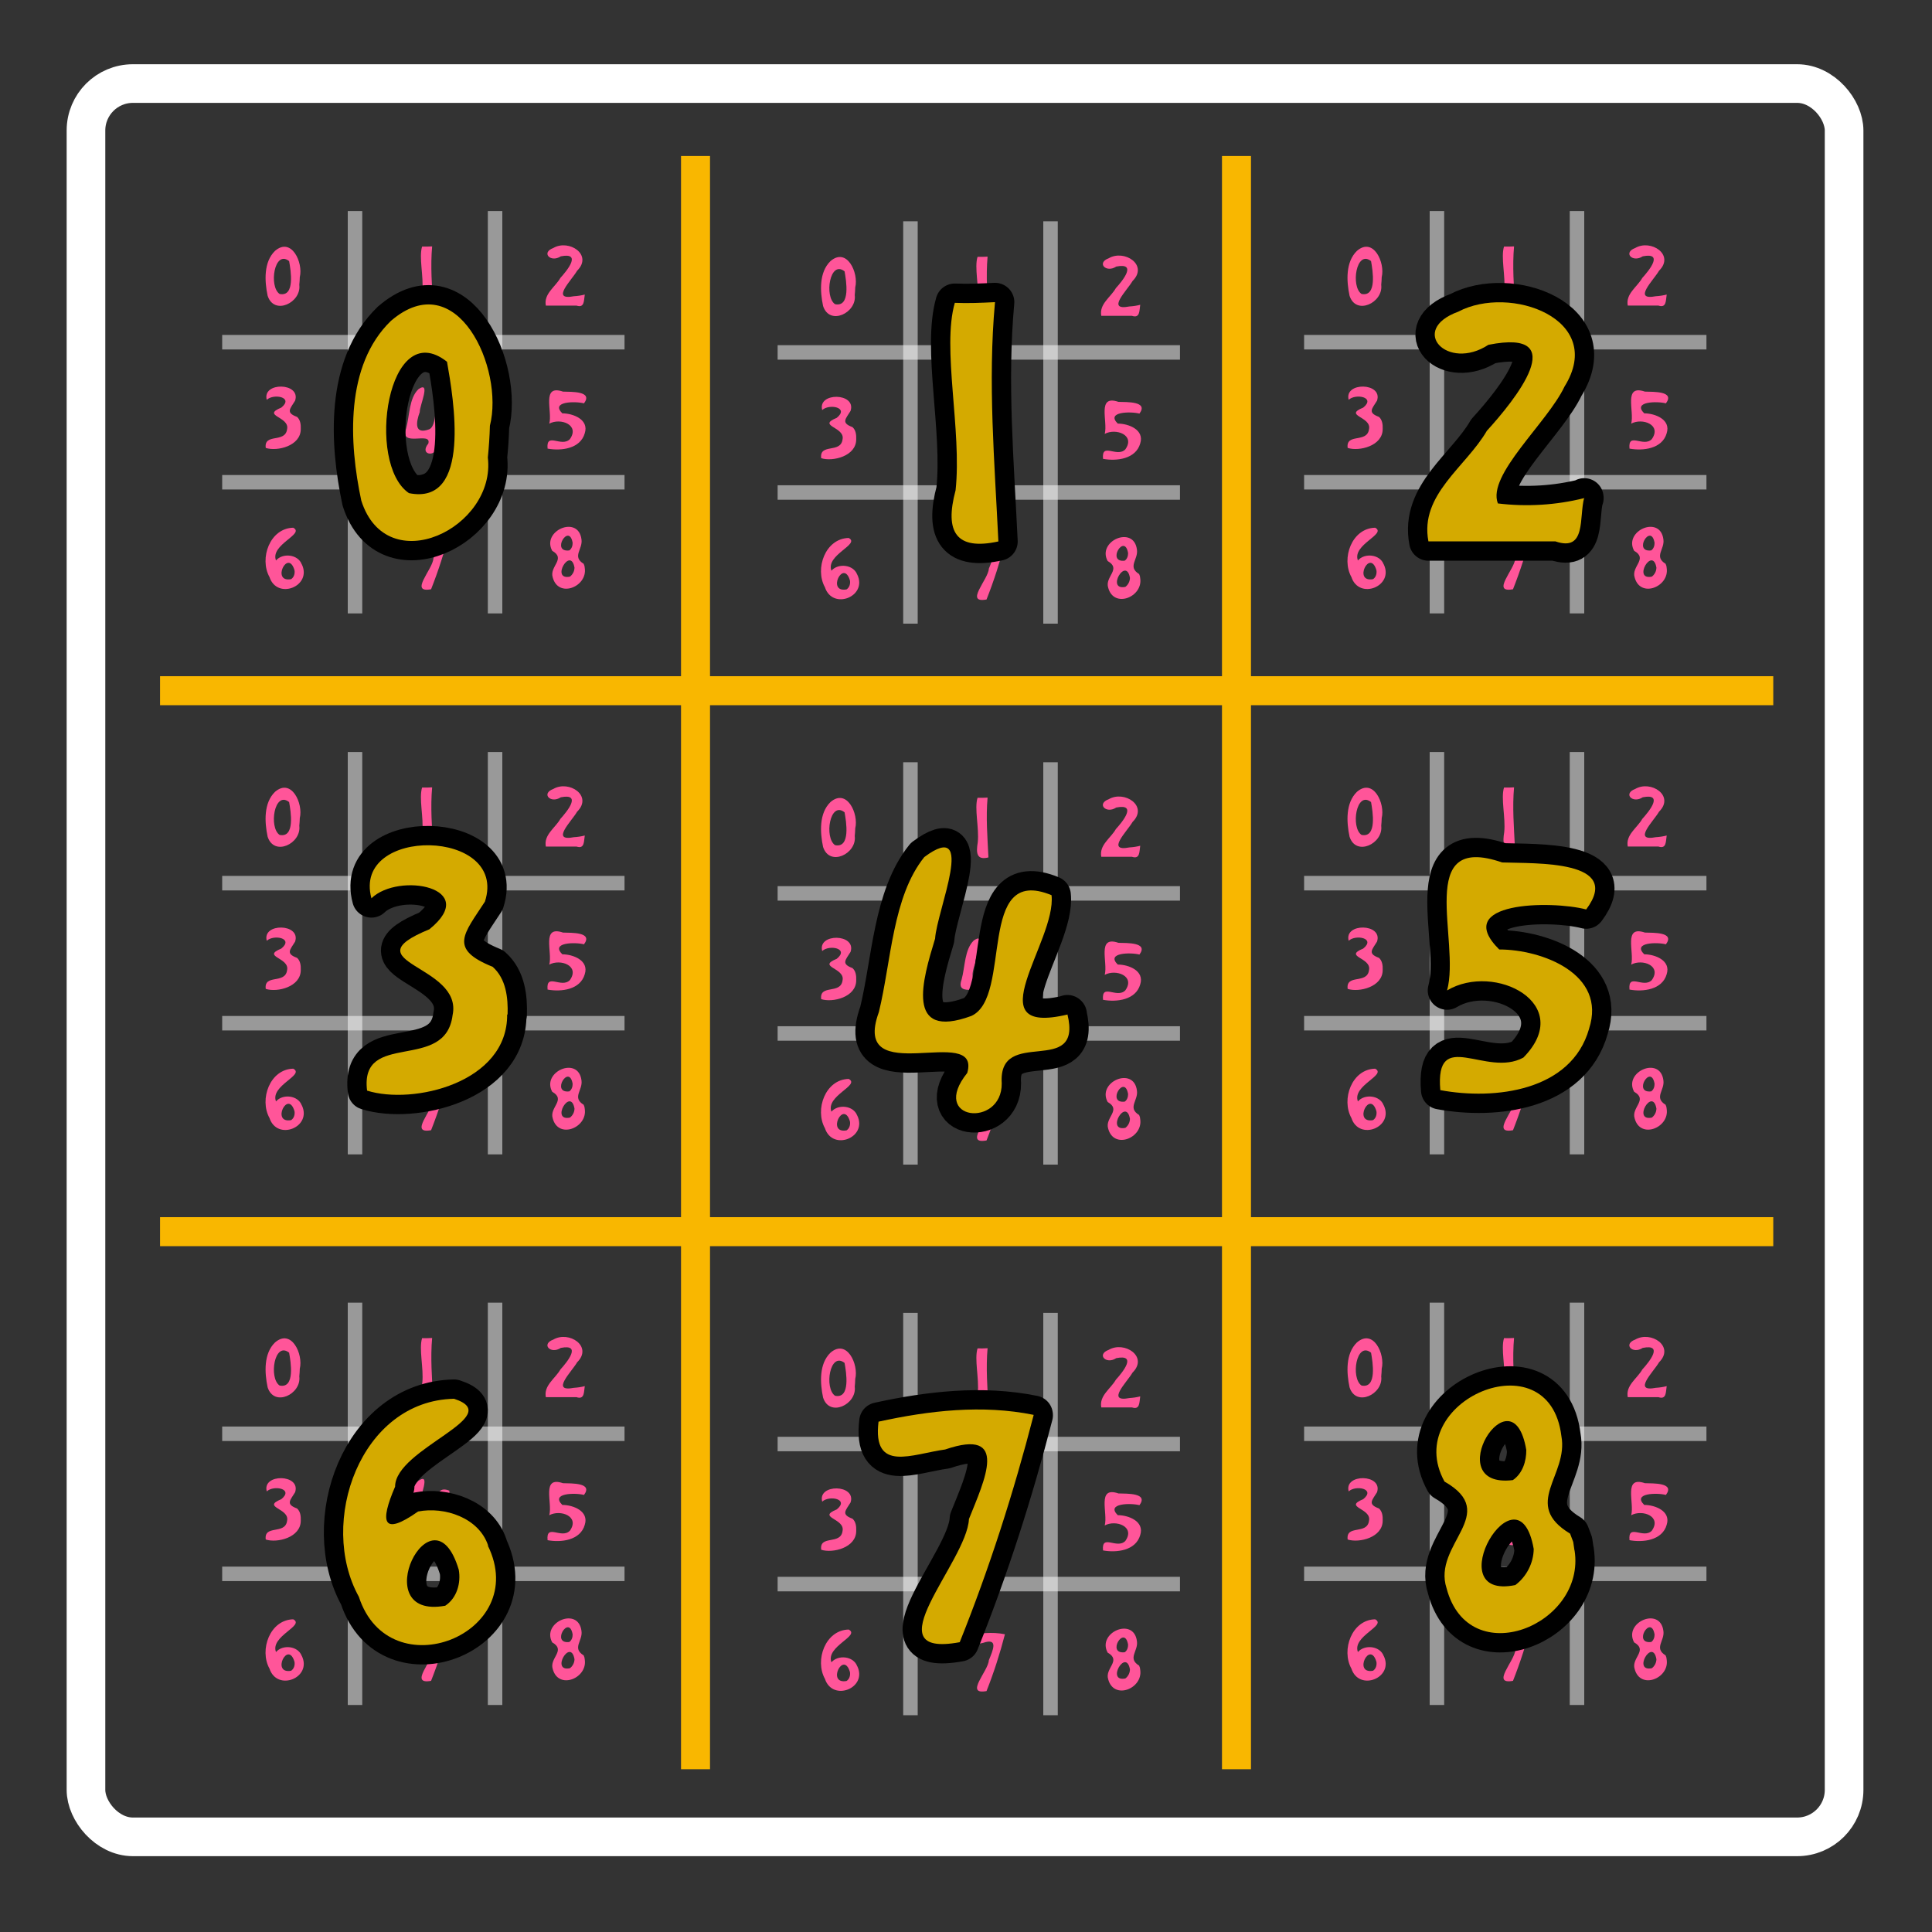 <?xml version="1.0" encoding="UTF-8" standalone="no"?>
<svg xmlns:rdf="http://www.w3.org/1999/02/22-rdf-syntax-ns#" xmlns="http://www.w3.org/2000/svg" version="1.1" xmlns:cc="http://creativecommons.org/ns#" xmlns:xlink="http://www.w3.org/1999/xlink" viewBox="0 0 400 400" xmlns:dc="http://purl.org/dc/elements/1.1/">
 <rect x="0" y="0" width="400" height="400" fill="#333333" stroke="none"/>
 <g id="g4148">
  <path id="path4142" stroke="#f9b700" stroke-width="6" fill="none" d="m144 32.3v334"/>
  <use xlink:href="#path4142" transform="translate(112)" height="100%" width="100%" y="0" x="0" fill="none"/>
 </g>
 <use xlink:href="#g4148" transform="matrix(0 -1 1 0 .836 399)" height="100%" width="100%" y="0" x="0" fill="none"/>
 <rect ry="9.72" height="363" width="364" stroke="#fff" stroke-linecap="round" y="17.3" x="17.8" stroke-width="8" fill="none"/>
 <g id="g4925" transform="translate(7.07 167)">
  <use xlink:href="#g4905" transform="translate(224 -.001)" height="100%" width="100%" y="0" x="0"/>
  <use xlink:href="#g4905" transform="translate(115 2.12)" height="100%" width="100%" y="0" x="0"/>
  <g id="g4905">
   <g transform="translate(-7.07 -169)">
    <g id="g4776">
     <path id="path4772" opacity=".5" d="m73.5 45.7v83.3" stroke="#fff" stroke-width="3" fill="none"/>
     <use xlink:href="#path4772" transform="translate(29)" height="100%" width="100%" y="0" x="0"/>
    </g>
    <use xlink:href="#g4776" transform="matrix(0 1 -1 0 175 -.651)" height="100%" width="100%" y="0" x="0"/>
   </g>
   <path fill="#f59" d="m54.9-108c0.438 3.65-5.22 6.39-6.56 2.23-0.639-3.01-0.848-6.99 1.53-9.29 3.42-2.95 5.87 2.47 5.13 5.43-0.015 0.543-0.051 1.09-0.105 1.63zm-2.11-4.94c-3.07-2.43-4.24 5.27-1.97 6.8 3.27 0.663 2.3-4.94 1.97-6.8z"/>
   <path fill="#f59" d="m86.8-78.2c0.801 3.31-3.63 0.577-3.42 3.61-0.054 2.29-3.75 1.86-1.77-0.582 0.751-2.62-6.08 0.953-4.59-3.14 0.727-2.62 0.59-6.25 2.54-8.11 2.67-1.83 0.238 3.39 0.274 4.74-0.779 2.11-1.18 4.73 1.97 3.56 2.15-1.01 0.223-7.87 4.16-6.25 0.264 2.39-3.99 7.32 0.832 6.18z"/>
   <path fill="#f59" d="m114-77.3c-0.915 3.22-4.89 3.7-7.7 3.18-0.338-3.53 2.85-0.191 4.61-1.95 2.13-2.99-1.95-4.47-4.26-3.22 0.708-2.57-1.71-8.19 2.84-6.63 1.74 0.062 6.27-0.136 4.35 2.43-1.82-0.474-7-0.406-4.49 2.07 2.21-0.003 5.57 1.27 4.65 4.11z"/>
   <path fill="#f59" d="m55.4-50.2c2.25 4.57-5.09 7.5-6.68 2.66-2.14-3.85 0.083-10.1 4.92-10.2 2.5 1.3-4.81 3.47-3.57 6.78 1.38-1.62 4.58-1.28 5.33 0.8zm-1.5 1.25c-1.36-4.55-4.88 2.62-0.7 1.86 0.606-0.394 0.823-1.18 0.7-1.86z"/>
   <path fill="#f59" d="m86-56.8c-1.03 3.99-2.29 7.93-3.82 11.8-4.64 0.853 0.378-4.15 0.478-6.38 0.798-2 2.13-4.75-1.23-3.59-1.74 0.319-3.74 1.14-3.46-1.44 2.62-0.575 5.38-0.891 8.03-0.352z"/>
   <path fill="#f59" d="m114-49.4c0.601 3.88-5.46 6.33-6.63 1.96-0.749-2.29 2.83-3.86-0.108-5.52-2.28-4.15 5.43-7.5 6.06-2.35 0.293 2.04-2.02 3.52 0.451 5.04l0.163 0.433 0.065 0.443zm-2.51-5.2c-0.72-4.27-4.57 2.03-0.696 1.56 0.501-0.341 0.702-0.981 0.696-1.56zm0.384 5.12c-0.794-4.52-5.02 2.68-0.952 1.87 0.581-0.434 0.943-1.14 0.952-1.87z"/>
   <path fill="#f59" d="m82.4-116c-0.372 4.12-0.022 8.26 0.176 12.4-2.5 0.631-2.57-0.975-2.21-3.14 0.309-2.94-0.742-7.02-0.045-9.21 0.693 0.03 1.39-0.002 2.08-0.036z"/>
   <path fill="#f59" d="m114-106c-0.197 1.19-0.019 2.83-1.71 2.27h-6.35c-0.475-2.43 1.94-3.84 3.02-5.74 1.43-1.57 4.47-5.33 0.079-4.46-2.12 1.39-4.14-0.773-1.56-1.72 3.23-1.9 8.27 1.39 4.94 4.7-1.15 1.99-5.59 6.24-0.656 5.28 0.757-0.044 1.51-0.155 2.24-0.345z"/>
   <path fill="#f59" d="m55.2-78.2c0.044 3.54-4.9 4.71-7.25 3.94-0.408-3.15 4.05-0.913 4.42-3.89 0.564-2.62-5.4-2.74-1.2-4.46 2.67-2.17-1.59-2.97-3.01-1.61-1.01-3.75 7.11-3.62 5.87 0.172-1.01 1.66-2.03 2.47 0.4 3.36 0.697 0.62 0.803 1.61 0.772 2.48z"/>
  </g>
 </g>
 <use xlink:href="#g4925" transform="translate(0,112)" height="100%" width="100%" y="0" x="0"/>
 <use xlink:href="#g4925" transform="translate(0,226)" height="100%" width="100%" y="0" x="0"/>
 <g stroke-linejoin="round" stroke="#000" stroke-width="8" fill="none">
  <path d="m101 94.7c1.75 14.6-20.9 25.6-26.2 8.94-2.56-12-3.39-28 6.13-37.2 13.7-11.8 23.5 9.87 20.5 21.7-0.058 2.17-0.204 4.34-0.42 6.5zm-8.45-19.8c-12.3-9.71-16.9 21.1-7.88 27.2 13.1 2.65 9.2-19.7 7.88-27.2z"/>
  <path d="m221 210c3.26 13.3-14.4 2.3-13.6 14.3 0.064 9.3-15.1 7.73-7.14-2.16 3-10.5-24.3 3.81-18.3-12.6 2.57-10.5 2.81-23.9 9.41-32.1 11-8.18 2.58 11.1 2.23 16.9-2.58 8.45-6.36 21.1 7.51 16 8.63-3.93 0.901-31.5 16.6-25 1.06 9.56-16 29.3 3.33 24.7z"/>
  <path d="m329 213c-3.66 12.9-19.5 14.8-30.8 12.7-1.12-13.2 9.48-2.5 17.2-6.74 10.9-11.1-5.95-19.8-15.8-13.9 2.83-10.3-6.83-32.8 11.4-26.5 6.96 0.25 25.1-0.546 17.4 9.73-7.28-1.9-28-1.62-18 8.29 8.83-0.007 22.3 5.06 18.6 16.4z"/>
  <path d="m101 320c9 18.3-20.4 30-26.7 10.6-8.54-15.4 0.324-40.6 19.7-41 11.1 3.6-12.2 10.3-12.2 18.2-3.14 7.28-2.71 10.4 4.76 5.14 5.5-1.07 12.6 1.31 14.5 7.04zm-6.02 4.99c-5.44-18.2-19.5 10.5-2.8 7.46 2.42-1.58 3.29-4.73 2.8-7.46z"/>
  <path d="m214 293c-4.13 16-9.16 31.7-15.3 47-18.5 3.41 1.51-16.6 1.91-25.5 3.19-7.99 8.51-19-4.92-14.4-6.79 0.908-15.1 4.92-13.8-5.76 10.5-2.3 21.5-3.57 32.1-1.41z"/>
  <path d="m326 321c2.41 15.5-21.9 25.3-26.5 7.84-3-9.15 11.3-15.4-0.432-22.1-9.13-16.6 21.7-30 24.2-9.42 1.53 8.15-8.31 14.1 1.8 20.2l0.652 1.73 0.26 1.77zm-10-20.8c-2.88-17.1-18.3 8.11-2.78 6.24 2-1.36 2.81-3.92 2.78-6.24zm1.54 20.5c-3.2-18.3-20.1 10.8-3.81 7.47 2.32-1.73 3.77-4.57 3.81-7.47z"/>
  <path d="m206 62.6c-1.51 16.5-0.072 33.1 0.704 49.5-8.69 1.9-11.2-1.87-8.86-10.6 1.33-12.4-2.88-29.4-0.16-38.8 2.77 0.119 5.55-0.007 8.32-0.144z"/>
  <path d="m328 103c-1.12 4.05 0.502 11.3-5.96 9.09h-26.3c-1.86-9.69 7.75-15.4 12.1-22.9 5.73-6.27 17.9-21.3 0.318-17.8-8.49 5.55-16.6-3.09-6.24-6.86 10.7-5.68 30.7 1.53 22 15.5-3.55 7.51-16.1 18.3-13.8 24.2 5.95 0.728 12.1 0.356 17.9-1.11z"/>
  <path d="m105 210c0.16 14.2-19.5 18.8-29 15.8-1.57-12.6 16.2-3.71 17.7-15.6 2.26-10.5-21.6-10.9-4.8-17.8 10.7-8.66-6.34-11.9-12-6.42-4.05-15 28.4-14.5 23.5 0.688-4.35 6.71-7.6 9.79 1.6 13.5 2.79 2.48 3.21 6.43 3.09 9.92z"/>
 </g>
 <g fill="#d4aa00">
  <path d="m101 94.7c1.75 14.6-20.9 25.6-26.2 8.94-2.56-12-3.39-28 6.13-37.2 13.7-11.8 23.5 9.87 20.5 21.7-0.058 2.17-0.204 4.34-0.42 6.5zm-8.45-19.8c-12.3-9.71-16.9 21.1-7.88 27.2 13.1 2.65 9.2-19.7 7.88-27.2z"/>
  <path d="m221 210c3.26 13.3-14.4 2.3-13.6 14.3 0.064 9.3-15.1 7.73-7.14-2.16 3-10.5-24.3 3.81-18.3-12.6 2.57-10.5 2.81-23.9 9.41-32.1 11-8.18 2.58 11.1 2.23 16.9-2.58 8.45-6.36 21.1 7.51 16 8.63-3.93 0.901-31.5 16.6-25 1.06 9.56-16 29.3 3.33 24.7z"/>
  <path d="m329 213c-3.66 12.9-19.5 14.8-30.8 12.7-1.12-13.2 9.48-2.5 17.2-6.74 10.9-11.1-5.95-19.8-15.8-13.9 2.83-10.3-6.83-32.8 11.4-26.5 6.96 0.25 25.1-0.546 17.4 9.73-7.28-1.9-28-1.62-18 8.29 8.83-0.007 22.3 5.06 18.6 16.4z"/>
  <path d="m101 320c9 18.3-20.4 30-26.7 10.6-8.54-15.4 0.324-40.6 19.7-41 11.1 3.6-12.2 10.3-12.2 18.2-3.14 7.28-2.71 10.4 4.76 5.14 5.5-1.07 12.6 1.31 14.5 7.04zm-6.02 4.99c-5.44-18.2-19.5 10.5-2.8 7.46 2.42-1.58 3.29-4.73 2.8-7.46z"/>
  <path d="m214 293c-4.13 16-9.16 31.7-15.3 47-18.5 3.41 1.51-16.6 1.91-25.5 3.19-7.99 8.51-19-4.92-14.4-6.79 0.908-15.1 4.92-13.8-5.76 10.5-2.3 21.5-3.57 32.1-1.41z"/>
  <path d="m326 321c2.41 15.5-21.9 25.3-26.5 7.84-3-9.15 11.3-15.4-0.432-22.1-9.13-16.6 21.7-30 24.2-9.42 1.53 8.15-8.31 14.1 1.8 20.2l0.652 1.73 0.26 1.77zm-10-20.8c-2.88-17.1-18.3 8.11-2.78 6.24 2-1.36 2.81-3.92 2.78-6.24zm1.54 20.5c-3.2-18.3-20.1 10.8-3.81 7.47 2.32-1.73 3.77-4.57 3.81-7.47z"/>
  <path d="m206 62.6c-1.51 16.5-0.072 33.1 0.704 49.5-8.69 1.9-11.2-1.87-8.86-10.6 1.33-12.4-2.88-29.4-0.16-38.8 2.77 0.119 5.55-0.007 8.32-0.144z"/>
  <path d="m328 103c-1.12 4.05 0.502 11.3-5.96 9.09h-26.3c-1.86-9.69 7.75-15.4 12.1-22.9 5.73-6.27 17.9-21.3 0.318-17.8-8.49 5.55-16.6-3.09-6.24-6.86 10.7-5.68 30.7 1.53 22 15.5-3.55 7.51-16.1 18.3-13.8 24.2 5.95 0.728 12.1 0.356 17.9-1.11z"/>
  <path d="m105 210c0.16 14.2-19.5 18.8-29 15.8-1.57-12.6 16.2-3.71 17.7-15.6 2.26-10.5-21.6-10.9-4.8-17.8 10.7-8.66-6.34-11.9-12-6.42-4.05-15 28.4-14.5 23.5 0.688-4.35 6.71-7.6 9.79 1.6 13.5 2.79 2.48 3.21 6.43 3.09 9.92z"/>
 </g>
</svg>
